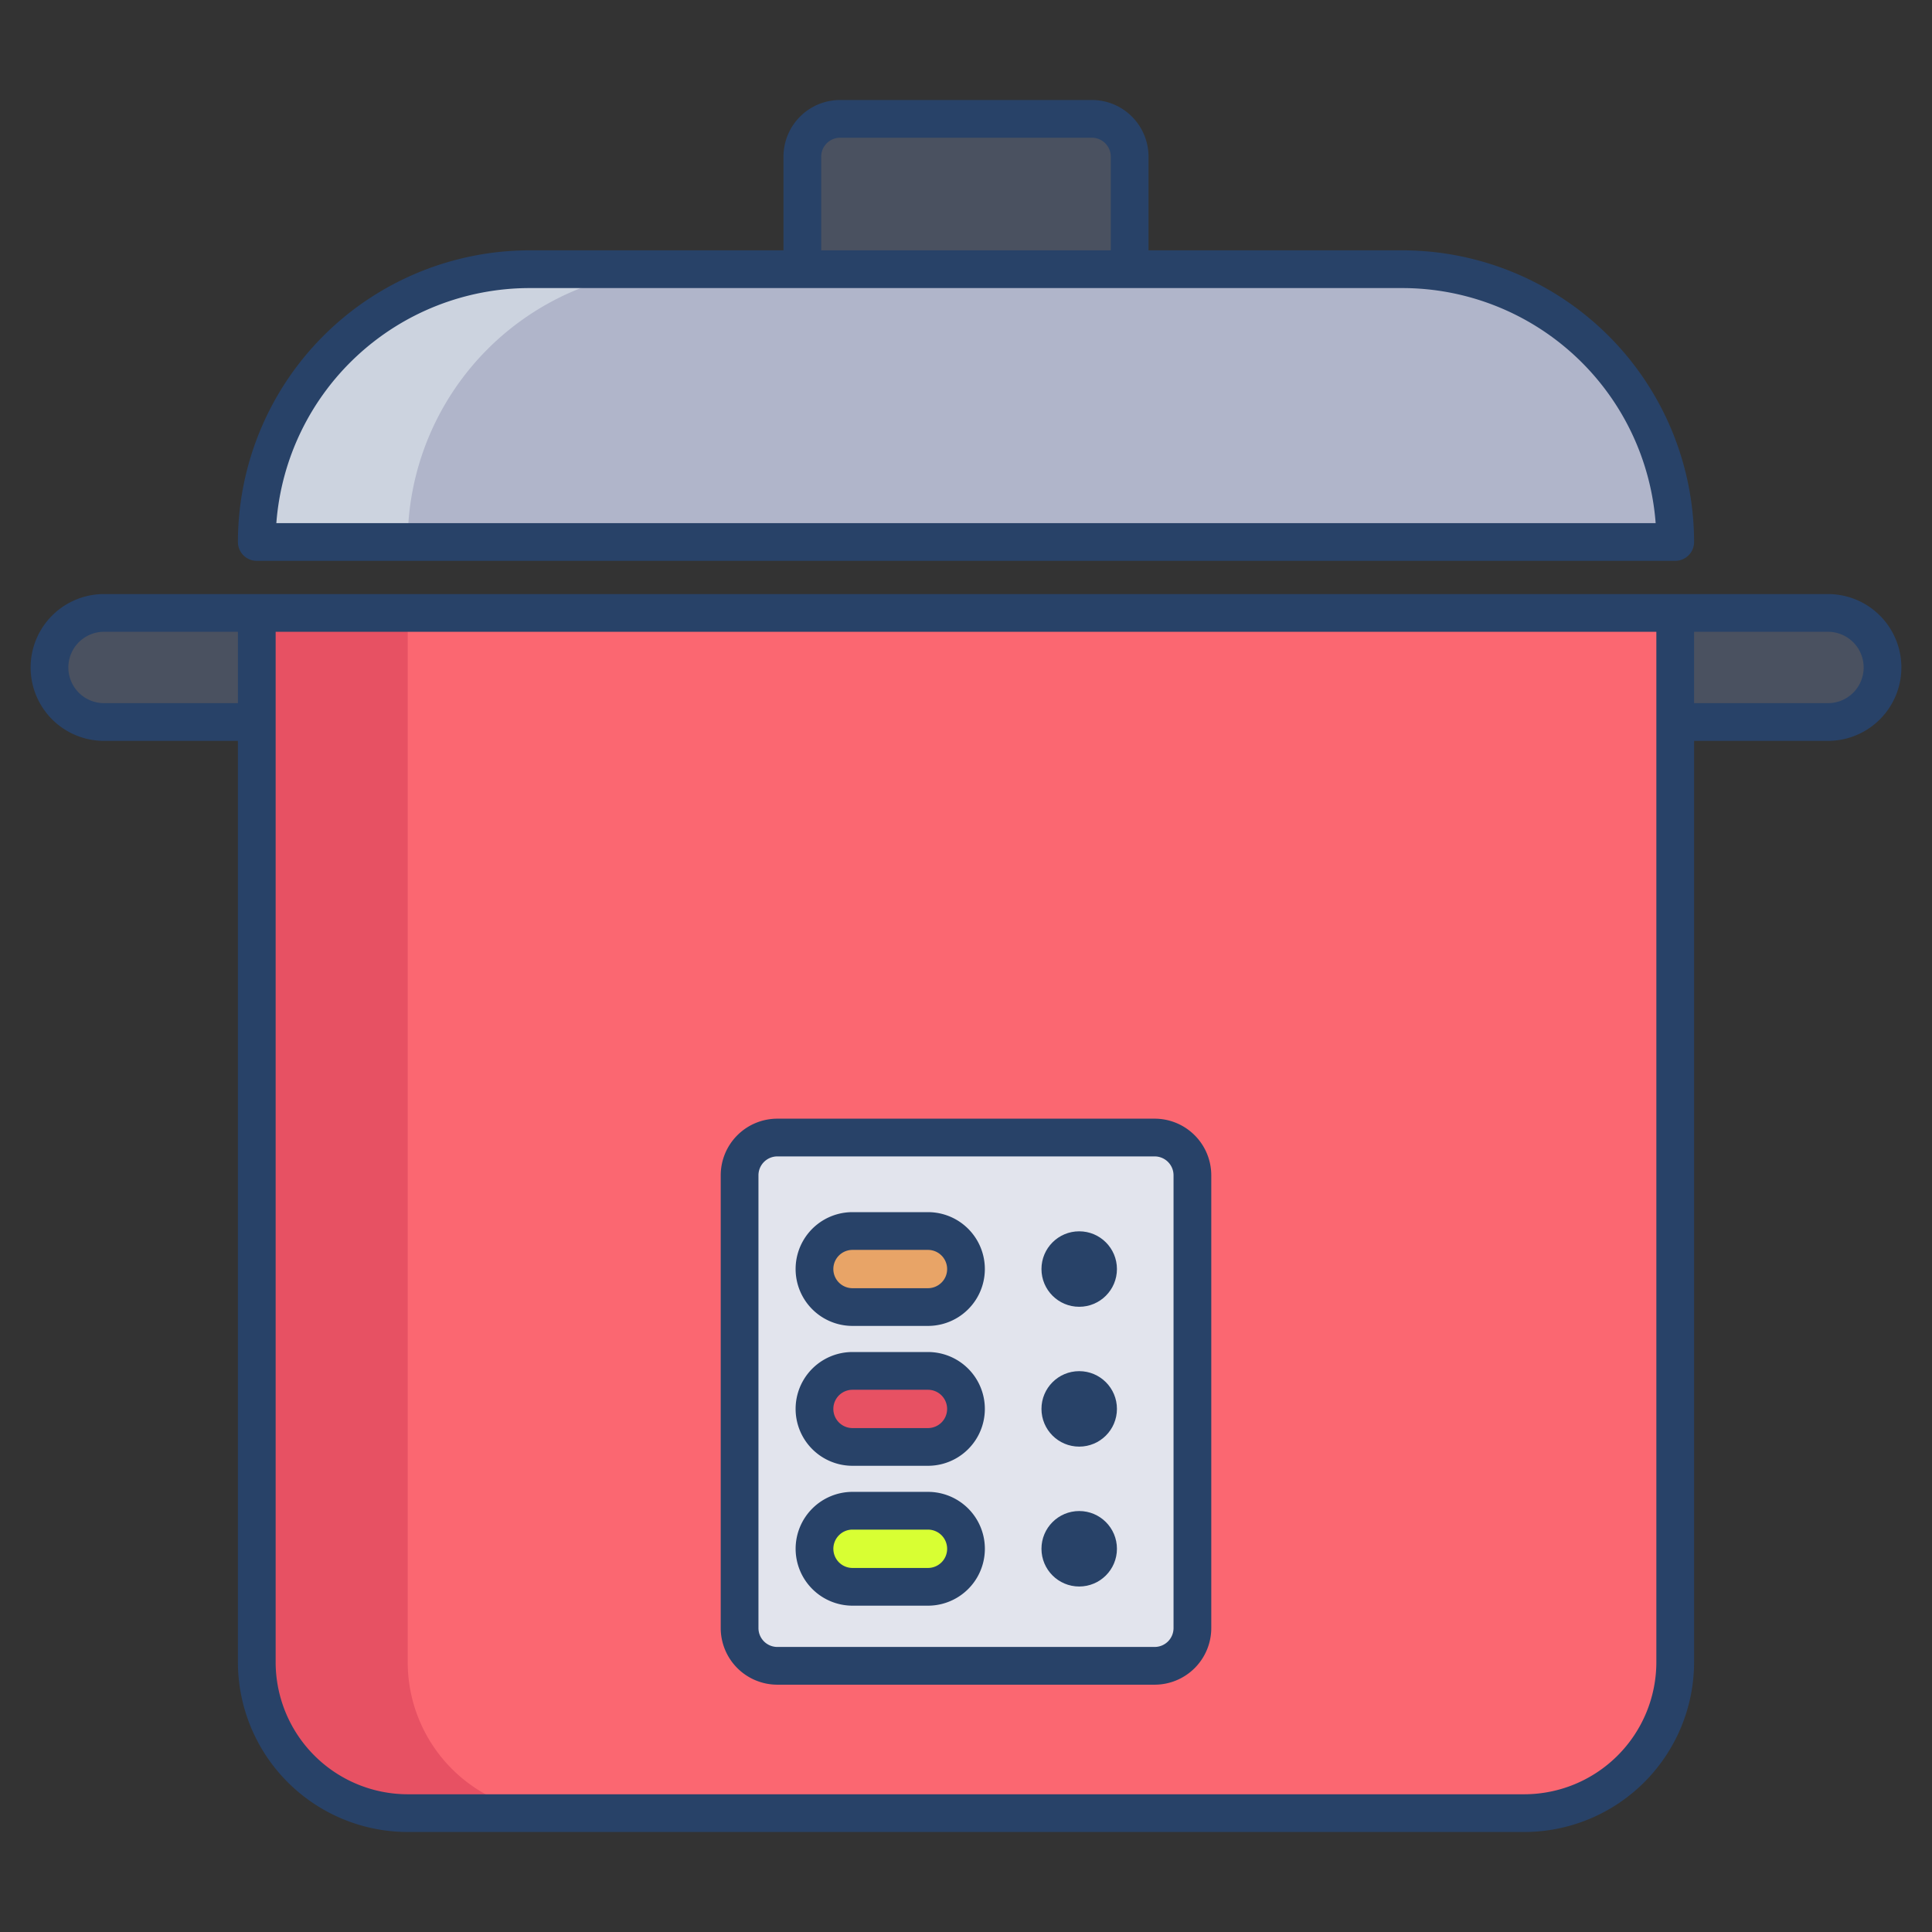 <svg id="Layer_1" height="512" viewBox="0 0 512 512" width="512" xmlns="http://www.w3.org/2000/svg" data-name="Layer 1"><rect x="0" y="0" width="512" height="512" fill="#333333" stroke="none"/><path d="m443.95 191.34v249.16a40 40 0 0 1 -40 40h-295.9a40 40 0 0 1 -40-40v-278.07h375.9z" fill="#fb6771"/><path d="m108.05 440.5v-278.07h-40v278.07a40 40 0 0 0 40 40h40a40 40 0 0 1 -40-40z" fill="#e75163"/><path d="m443.95 143.63h-375.9a72.29 72.29 0 0 1 72.29-72.29h231.32a72.29 72.29 0 0 1 72.29 72.29z" fill="#b0b5ca"/><path d="m180.34 71.34h-40a72.29 72.29 0 0 0 -72.29 72.29h40a72.29 72.29 0 0 1 72.29-72.29z" fill="#ccd3df"/><path d="m484.43 162.43a14.455 14.455 0 1 1 0 28.91h-40.48v-28.91z" fill="#4a5160"/><path d="m316 311.46v120a10 10 0 0 1 -10 10h-100a10 10 0 0 1 -10-10v-120a10 10 0 0 1 10-10h100a10 10 0 0 1 10 10z" fill="#e2e4ed"/><path d="m299.37 70.42v.92h-86.74v-29.84a10 10 0 0 1 10-10h66.74a10 10 0 0 1 10 10z" fill="#4a5160"/><path d="m245.92 326.23a10.075 10.075 0 1 1 0 20.15h-20a10.075 10.075 0 0 1 0-20.15z" fill="#e8a467"/><path d="m245.92 363.3a10.075 10.075 0 1 1 0 20.15h-20a10.075 10.075 0 0 1 0-20.15z" fill="#e75163"/><path d="m245.92 400.36a10.08 10.08 0 1 1 0 20.16h-20a10.08 10.08 0 0 1 0-20.16z" fill="#d8ff33"/><path d="m68.05 162.43v28.91h-40.48a14.455 14.455 0 1 1 0-28.91z" fill="#4a5160"/><g fill="#284268"><path d="m68.05 148.63h375.9a5 5 0 0 0 5-5 77.377 77.377 0 0 0 -77.29-77.29h-67.29v-24.84a15.017 15.017 0 0 0 -15-15h-66.74a15.017 15.017 0 0 0 -15 15v24.84h-67.29a77.377 77.377 0 0 0 -77.29 77.29 5 5 0 0 0 5 5zm149.58-107.13a5.006 5.006 0 0 1 5-5h66.74a5.006 5.006 0 0 1 5 5v24.84h-76.74zm-77.29 34.84h231.32a67.383 67.383 0 0 1 67.106 62.29h-365.532a67.383 67.383 0 0 1 67.106-62.29z"/><path d="m484.43 157.43h-456.86a19.455 19.455 0 1 0 0 38.91h35.48v244.16a45.051 45.051 0 0 0 45 45h295.9a45.051 45.051 0 0 0 45-45v-244.16h35.48a19.455 19.455 0 1 0 0-38.91zm-456.86 28.91a9.455 9.455 0 1 1 0-18.91h35.48v18.91zm411.38 254.16a35.04 35.04 0 0 1 -35 35h-295.9a35.04 35.04 0 0 1 -35-35v-273.07h365.9zm52.182-256.933a9.438 9.438 0 0 1 -6.7 2.773h-35.482v-18.91h35.48a9.46 9.46 0 0 1 6.7 16.137z"/><path d="m306 296.46h-100a15.016 15.016 0 0 0 -15 15v120a15.017 15.017 0 0 0 15 15h100a15.017 15.017 0 0 0 15-15v-120a15.016 15.016 0 0 0 -15-15zm5 135a5.006 5.006 0 0 1 -5 5h-100a5.006 5.006 0 0 1 -5-5v-120a5.006 5.006 0 0 1 5-5h100a5.006 5.006 0 0 1 5 5z"/><circle cx="286" cy="373.37" r="10"/><circle cx="286" cy="410.44" r="10"/><circle cx="286" cy="336.31" r="10"/><path d="m245.92 395.36h-20a15.089 15.089 0 0 0 -15.07 15.08 15.092 15.092 0 0 0 15.07 15.08h20a15.08 15.08 0 1 0 0-30.16zm3.605 18.664a5.087 5.087 0 0 1 -3.605 1.5h-20a5.076 5.076 0 0 1 -3.575-8.674 5.009 5.009 0 0 1 3.575-1.486h20a5.083 5.083 0 0 1 3.605 8.664z"/><path d="m245.92 358.3h-20a15.075 15.075 0 0 0 0 30.15h20a15.075 15.075 0 1 0 0-30.15zm3.6 18.655a5.082 5.082 0 0 1 -3.6 1.5h-20a5.075 5.075 0 0 1 0-10.15h20a5.076 5.076 0 0 1 3.6 8.655z"/><path d="m245.92 321.23h-20a15.075 15.075 0 0 0 0 30.15h20a15.075 15.075 0 1 0 0-30.15zm3.6 18.655a5.082 5.082 0 0 1 -3.6 1.5h-20a5.075 5.075 0 0 1 0-10.15h20a5.086 5.086 0 0 1 5.08 5.08 5.025 5.025 0 0 1 -1.476 3.57z"/></g></svg>